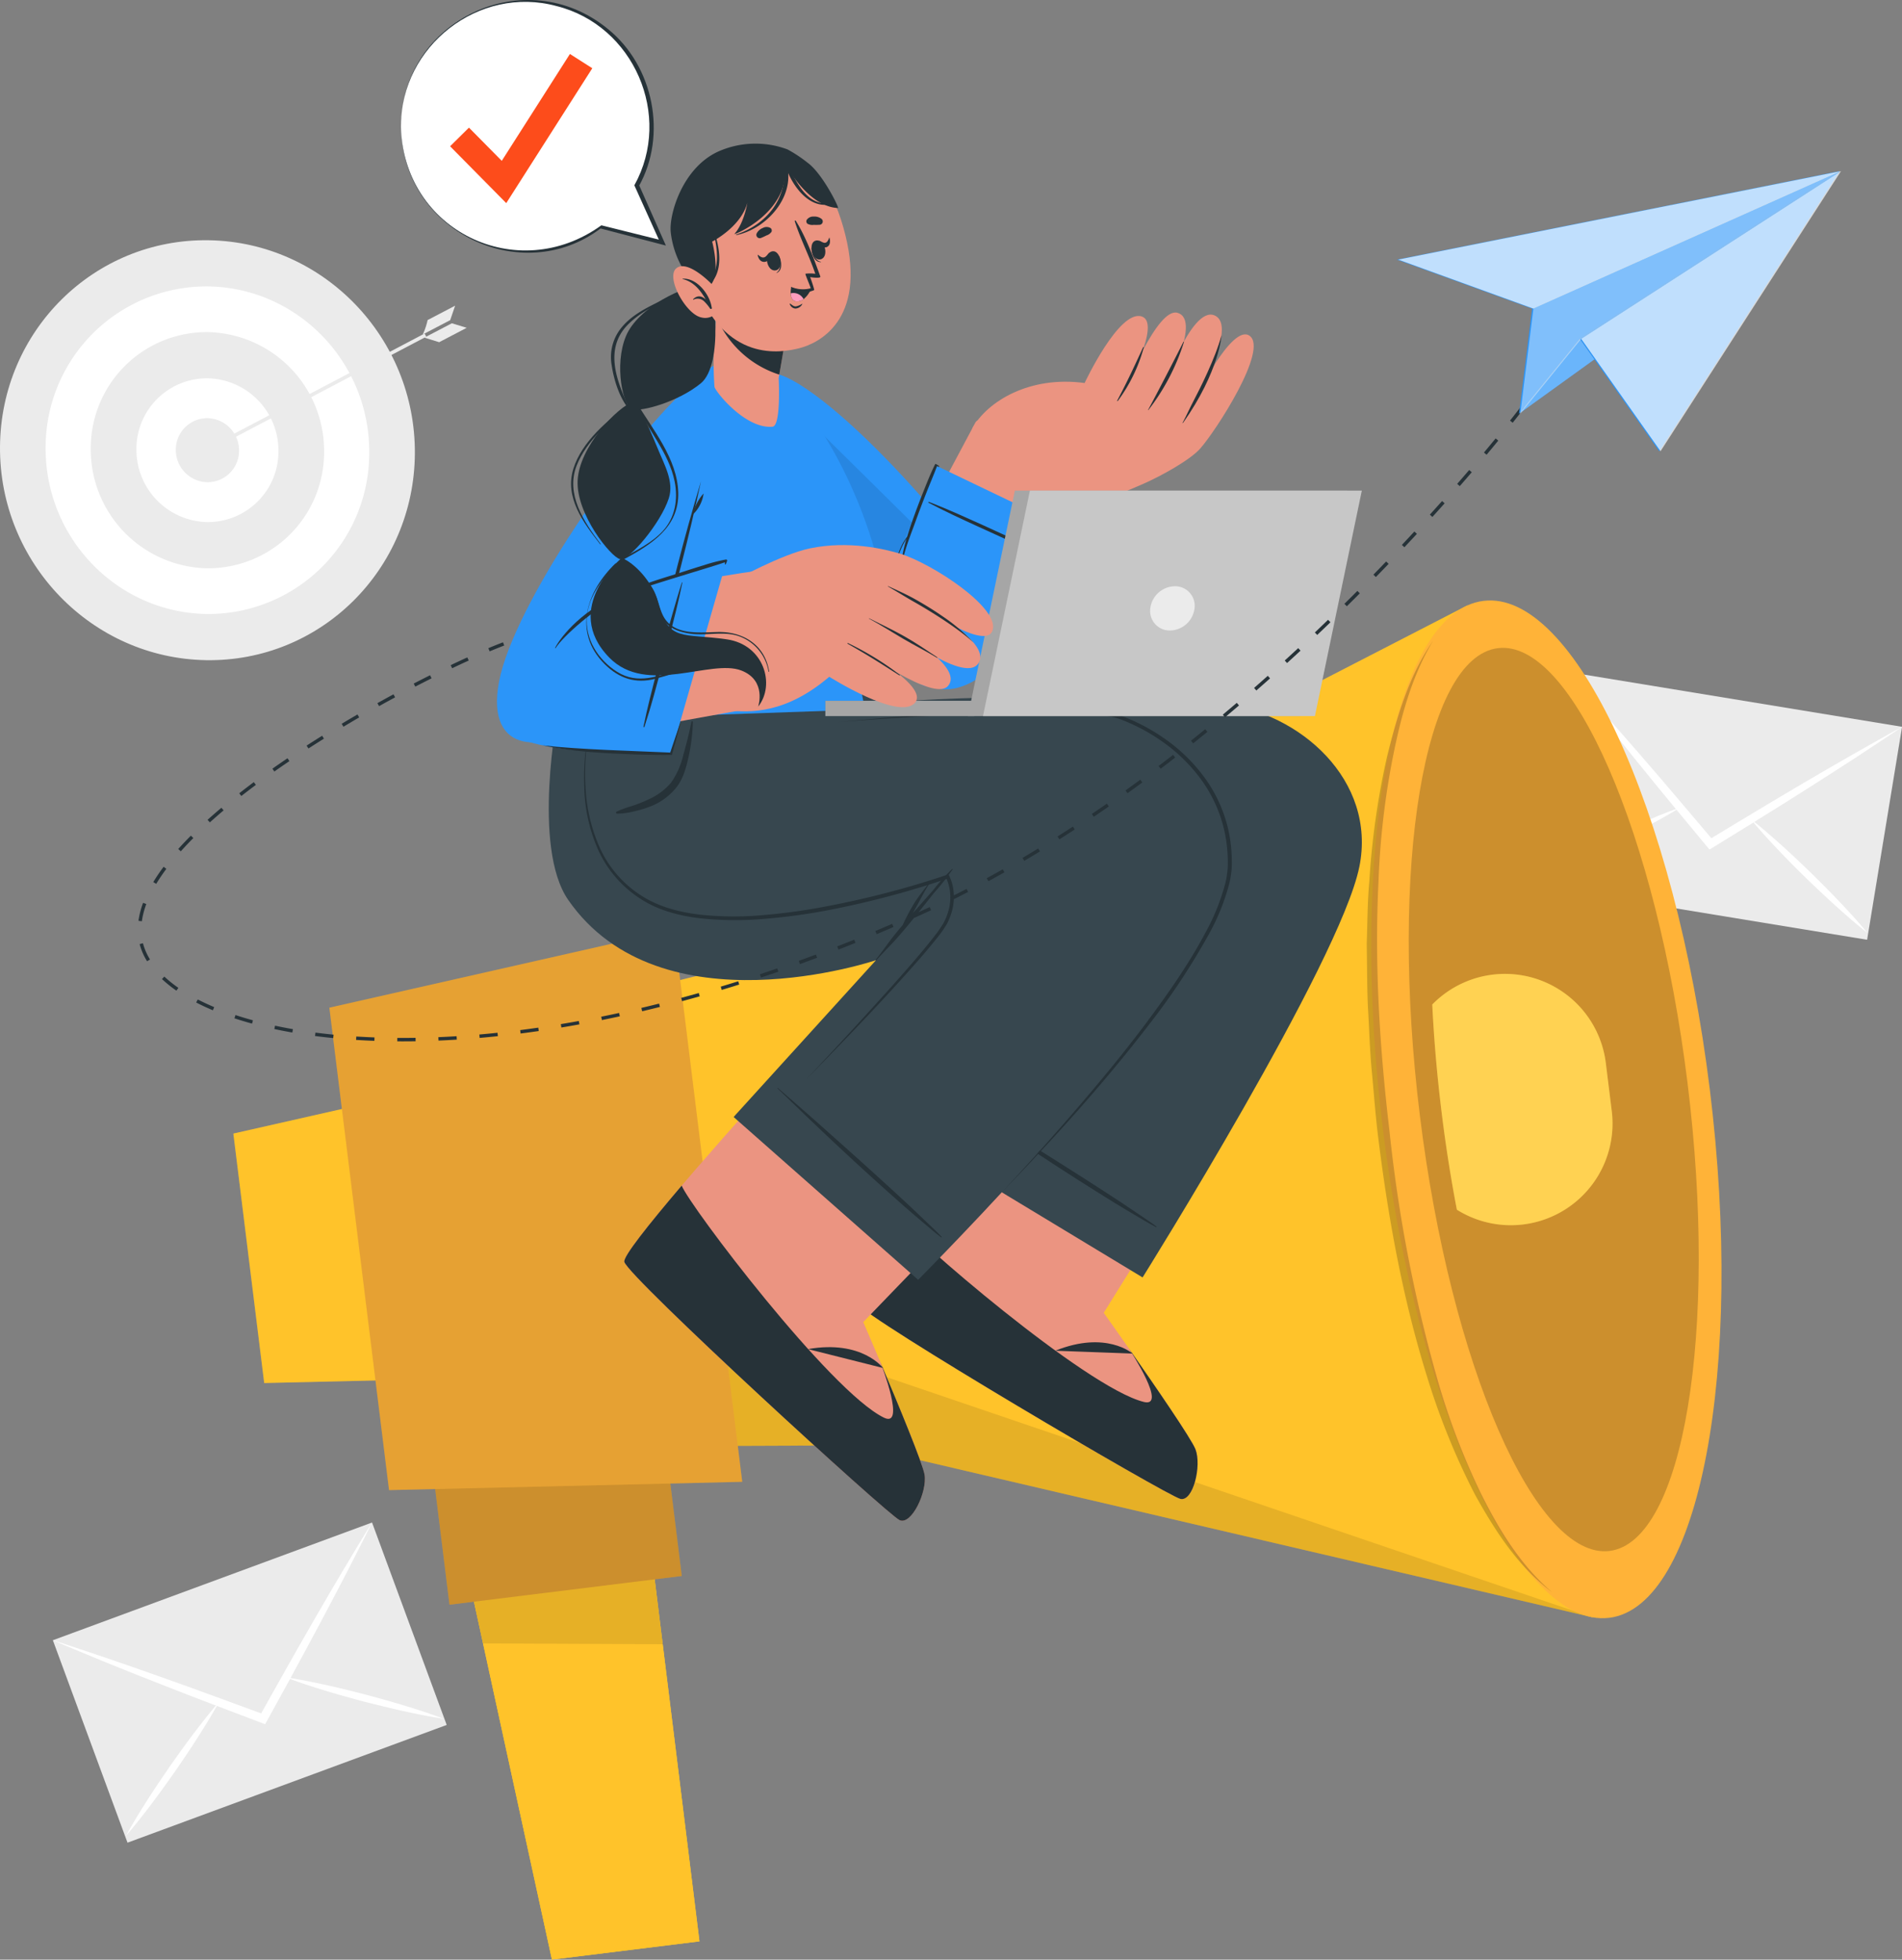 <svg id="Grupo_882927" data-name="Grupo 882927" xmlns="http://www.w3.org/2000/svg" xmlns:xlink="http://www.w3.org/1999/xlink" width="525.567" height="541.44" viewBox="0 0 525.567 541.44">
  <rect x="0" y="0" width="525.567" height="541.44" fill="#808080" stroke="none"/>
  <defs>
    <clipPath id="clip-path">
      <rect id="Rectángulo_330809" data-name="Rectángulo 330809" width="525.567" height="541.44" fill="none"/>
    </clipPath>
    <clipPath id="clip-path-4">
      <rect id="Rectángulo_330784" data-name="Rectángulo 330784" width="66.187" height="123.097" fill="#ffb338"/>
    </clipPath>
    <clipPath id="clip-path-5">
      <rect id="Rectángulo_330785" data-name="Rectángulo 330785" width="56.033" height="35.958" fill="none"/>
    </clipPath>
    <clipPath id="clip-path-7">
      <rect id="Rectángulo_330789" data-name="Rectángulo 330789" width="70.208" height="56.689" fill="none"/>
    </clipPath>
    <clipPath id="clip-path-9">
      <rect id="Rectángulo_330791" data-name="Rectángulo 330791" width="58.993" height="80.076" fill="#ffb338"/>
    </clipPath>
    <clipPath id="clip-path-11">
      <rect id="Rectángulo_330793" data-name="Rectángulo 330793" width="302.63" height="279.589" fill="#ffb338"/>
    </clipPath>
    <clipPath id="clip-path-12">
      <rect id="Rectángulo_330794" data-name="Rectángulo 330794" width="291.924" height="77.072" fill="none"/>
    </clipPath>
    <clipPath id="clip-path-13">
      <rect id="Rectángulo_330795" data-name="Rectángulo 330795" width="80.144" height="249.611" fill="none"/>
    </clipPath>
    <clipPath id="clip-path-14">
      <rect id="Rectángulo_330796" data-name="Rectángulo 330796" width="49.812" height="69.447" fill="none"/>
    </clipPath>
    <clipPath id="clip-path-15">
      <rect id="Rectángulo_330797" data-name="Rectángulo 330797" width="114.085" height="154.853" fill="none"/>
    </clipPath>
    <clipPath id="clip-path-16">
      <rect id="Rectángulo_330798" data-name="Rectángulo 330798" width="51.218" height="262.816" fill="none"/>
    </clipPath>
    <clipPath id="clip-path-17">
      <rect id="Rectángulo_330799" data-name="Rectángulo 330799" width="69.29" height="86.12" fill="none"/>
    </clipPath>
    <clipPath id="clip-path-19">
      <rect id="Rectángulo_330804" data-name="Rectángulo 330804" width="20.877" height="20.691" fill="none"/>
    </clipPath>
    <clipPath id="clip-path-20">
      <rect id="Rectángulo_330803" data-name="Rectángulo 330803" width="88.622" height="67.038" fill="none"/>
    </clipPath>
    <clipPath id="clip-path-21">
      <rect id="Rectángulo_330805" data-name="Rectángulo 330805" width="71.804" height="77.403" fill="none"/>
    </clipPath>
    <clipPath id="clip-path-22">
      <rect id="Rectángulo_330806" data-name="Rectángulo 330806" width="122.365" height="38.004" fill="none"/>
    </clipPath>
  </defs>
  <g id="Grupo_882926" data-name="Grupo 882926" clip-path="url(#clip-path)">
    <g id="Grupo_882868" data-name="Grupo 882868">
      <g id="Grupo_882867" data-name="Grupo 882867" clip-path="url(#clip-path)">
        <path id="Trazado_640172" data-name="Trazado 640172" d="M0,109.621c-.208,32.038,25.285,58.43,56.942,58.948s57.487-25.034,57.695-57.073S89.352,53.066,57.7,52.548.21,77.582,0,109.621" transform="translate(0 13.832)" fill="#ebebeb"/>
        <path id="Trazado_640173" data-name="Trazado 640173" d="M9.981,107.167C9.82,132.158,29.706,152.744,54.4,153.148a44.452,44.452,0,0,0,45-44.519c.163-24.991-19.723-45.579-44.416-45.982A44.454,44.454,0,0,0,9.981,107.167" transform="translate(2.627 16.491)" fill="#fff"/>
        <path id="Trazado_640174" data-name="Trazado 640174" d="M19.857,104.739a32.822,32.822,0,0,0,32.024,33.152,32.05,32.05,0,0,0,32.446-32.1A32.822,32.822,0,0,0,52.3,72.642a32.048,32.048,0,0,0-32.447,32.1" transform="translate(5.227 19.123)" fill="#ebebeb"/>
        <path id="Trazado_640175" data-name="Trazado 640175" d="M29.839,102.285a19.984,19.984,0,0,0,19.5,20.184A19.515,19.515,0,0,0,69.09,102.928a19.987,19.987,0,0,0-19.5-20.184,19.515,19.515,0,0,0-19.754,19.541" transform="translate(7.855 21.783)" fill="#fff"/>
        <path id="Trazado_640176" data-name="Trazado 640176" d="M38.458,100.167a8.9,8.9,0,0,0,8.679,8.984,8.686,8.686,0,0,0,8.795-8.7,8.9,8.9,0,0,0-8.68-8.986,8.687,8.687,0,0,0-8.794,8.7" transform="translate(10.125 24.08)" fill="#ebebeb"/>
        <path id="Trazado_640177" data-name="Trazado 640177" d="M45.831,105.375,105.84,73.82l-.457-.874L45.374,104.5Z" transform="translate(11.945 19.204)" fill="#ebebeb"/>
        <path id="Trazado_640178" data-name="Trazado 640178" d="M96.894,75.945l-.217-.086-3.849-1.187,7.586-3.965,4.108,1.251Z" transform="translate(24.438 18.614)" fill="#ebebeb"/>
        <path id="Trazado_640179" data-name="Trazado 640179" d="M101.42,66.858l-1.366,4L92.47,74.82a18.464,18.464,0,0,0,1.345-3.986Z" transform="translate(24.344 17.601)" fill="#ebebeb"/>
        <path id="Trazado_640180" data-name="Trazado 640180" d="M43.921,98.39l1.583,2.842,4.217-.359-2.768-2.265-.282-3.556Z" transform="translate(11.563 25.024)" fill="#ebebeb"/>
        <rect id="Rectángulo_330781" data-name="Rectángulo 330781" width="94.005" height="59.616" transform="translate(14.606 453.196) rotate(-20.245)" fill="#ebebeb"/>
        <path id="Trazado_640181" data-name="Trazado 640181" d="M99.76,333c-2.307,4.721-4.732,9.322-7.086,14-2.405,4.615-4.824,9.233-7.27,13.82q-3.828,7.187-7.715,14.293c-.08.152-.145.3-.224.451q-3.441,6.276-6.909,12.561l-.35.6-.643-.235q-6.712-2.53-13.4-5.09c-.153-.047-.312-.11-.47-.174q-7.587-2.884-15.167-5.873c-4.819-1.889-9.658-3.83-14.485-5.778-4.826-2.029-9.658-3.953-14.477-6.045,4.865,1.522,9.717,3.214,14.569,4.824,4.859,1.668,9.717,3.336,14.569,5.069q8.093,2.852,16.225,5.85c.014,0,.014,0,.034.009q6.073,2.213,12.163,4.462c2.1-3.764,4.21-7.553,6.339-11.286,0-.04,0-.04.014-.046q4.245-7.525,8.541-14.986,3.858-6.676,7.782-13.293c2.658-4.379,5.25-8.816,7.961-13.133" transform="translate(3.044 87.667)" fill="#fff"/>
        <path id="Trazado_640182" data-name="Trazado 640182" d="M53.324,372.184c-.03.042-.042.091-.072.131-.317.568-.634,1.137-.956,1.692-1.522,2.684-3.128,5.307-4.793,7.893-2.016,3.181-4.133,6.294-6.268,9.4-2.163,3.07-4.344,6.131-6.621,9.137s-4.594,5.983-7.077,8.839c1.81-3.331,3.786-6.542,5.807-9.711,2.03-3.186,4.147-6.3,6.268-9.4,2.172-3.087,4.353-6.148,6.63-9.155,1.809-2.4,3.667-4.784,5.614-7.1.447-.542.9-1.07,1.364-1.6.03-.042.073-.087.1-.129" transform="translate(7.249 97.982)" fill="#fff"/>
        <path id="Trazado_640183" data-name="Trazado 640183" d="M106.124,378.308c-3.743-.561-7.451-1.314-11.122-2.127s-7.329-1.721-10.982-2.645c-3.639-.975-7.27-1.968-10.87-3.077-2.931-.891-5.85-1.83-8.738-2.887-.623-.221-1.233-.448-1.843-.675-.049-.011-.091-.042-.14-.053a.691.691,0,0,0,.157.018c.7.116,1.392.224,2.083.345,2.981.5,5.931,1.108,8.877,1.751,3.684.809,7.329,1.721,10.973,2.664,3.639.975,7.271,1.968,10.87,3.077,3.608,1.093,7.2,2.251,10.735,3.609" transform="translate(16.435 96.577)" fill="#fff"/>
        <rect id="Rectángulo_330782" data-name="Rectángulo 330782" width="59.616" height="94.004" transform="matrix(0.162, -0.987, 0.987, 0.162, 423.144, 244.427)" fill="#ebebeb"/>
        <path id="Trazado_640184" data-name="Trazado 640184" d="M435.37,162.156c-4.336,2.967-8.717,5.772-13.07,8.679-4.371,2.826-8.753,5.649-13.146,8.432q-6.875,4.36-13.762,8.623c-.144.092-.274.188-.418.282q-6.09,3.759-12.207,7.515l-.6.349-.443-.52q-4.588-5.512-9.145-11.041c-.11-.116-.217-.25-.323-.384q-5.175-6.253-10.292-12.593c-3.26-4.02-6.511-8.1-9.747-12.173-3.2-4.146-6.449-8.2-9.607-12.4,3.479,3.725,6.865,7.591,10.289,11.386,3.4,3.849,6.805,7.7,10.169,11.6q5.634,6.475,11.225,13.1c.014,0,.014,0,.025.024q4.192,4.923,8.377,9.884c3.686-2.237,7.39-4.491,11.084-6.688.02-.035.02-.035.034-.033q7.4-4.449,14.824-8.819,6.649-3.9,13.327-7.721c4.473-2.5,8.917-5.077,13.406-7.494" transform="translate(90.196 38.679)" fill="#fff"/>
        <path id="Trazado_640185" data-name="Trazado 640185" d="M376.115,176.562c-.047.02-.081.058-.128.08-.556.337-1.112.675-1.666,1-2.649,1.582-5.34,3.071-8.063,4.5-3.324,1.771-6.7,3.434-10.09,5.081-3.4,1.6-6.805,3.188-10.269,4.679s-6.948,2.937-10.517,4.2c3.219-2,6.522-3.82,9.843-5.579,3.338-1.77,6.715-3.432,10.091-5.081,3.412-1.614,6.82-3.2,10.283-4.692,2.758-1.193,5.551-2.351,8.384-3.4.657-.25,1.31-.486,1.978-.72.047-.021.106-.04.153-.061" transform="translate(88.294 46.482)" fill="#fff"/>
        <path id="Trazado_640186" data-name="Trazado 640186" d="M415.2,210.6c-2.979-2.335-5.832-4.821-8.623-7.338s-5.527-5.114-8.245-7.721c-2.684-2.644-5.354-5.3-7.936-8.041-2.11-2.221-4.185-4.48-6.175-6.823-.433-.5-.853-1-1.272-1.5-.037-.035-.058-.082-.095-.116a.648.648,0,0,0,.128.092c.556.448,1.1.882,1.642,1.329,2.348,1.9,4.611,3.89,6.856,5.9,2.8,2.521,5.527,5.114,8.229,7.732,2.684,2.644,5.352,5.3,7.936,8.042,2.6,2.73,5.147,5.508,7.556,8.436" transform="translate(100.792 47.141)" fill="#fff"/>
      </g>
    </g>
    <path id="Trazado_640187" data-name="Trazado 640187" d="M100.6,337.541l25.422,116.7,40.76-5.04-14.6-118.039Z" transform="translate(26.484 87.183)" fill="#ffc727"/>
    <path id="Trazado_640188" data-name="Trazado 640188" d="M100.607,337.54l9.682,44.52,15.742,72.2,40.763-5.042-14.6-118.055Z" transform="translate(26.486 87.183)" fill="#ffc727"/>
    <g id="Grupo_882876" data-name="Grupo 882876">
      <g id="Grupo_882875" data-name="Grupo 882875" clip-path="url(#clip-path)">
        <g id="Grupo_882871" data-name="Grupo 882871" transform="translate(127.093 418.343)" opacity="0.2">
          <g id="Grupo_882870" data-name="Grupo 882870">
            <g id="Grupo_882869" data-name="Grupo 882869" clip-path="url(#clip-path-4)">
              <path id="Trazado_640189" data-name="Trazado 640189" d="M100.607,337.54l9.682,44.52,15.742,72.2,40.763-5.042-14.6-118.055Z" transform="translate(-100.607 -331.161)" fill="#ffb338"/>
            </g>
          </g>
        </g>
        <g id="Grupo_882874" data-name="Grupo 882874" transform="translate(127.093 418.343)" opacity="0.1">
          <g id="Grupo_882873" data-name="Grupo 882873">
            <g id="Grupo_882872" data-name="Grupo 882872" clip-path="url(#clip-path-5)">
              <path id="Trazado_640190" data-name="Trazado 640190" d="M100.607,337.54l6.383,29.352,49.649.226-4.448-35.958Z" transform="translate(-100.607 -331.161)"/>
            </g>
          </g>
        </g>
      </g>
    </g>
    <rect id="Rectángulo_330787" data-name="Rectángulo 330787" width="64.667" height="49.123" transform="translate(118.178 394.629) rotate(-7.05)" fill="#ffb338"/>
    <g id="Grupo_882881" data-name="Grupo 882881" transform="translate(13.969)">
      <g id="Grupo_882880" data-name="Grupo 882880" clip-path="url(#clip-path)">
        <g id="Grupo_882879" data-name="Grupo 882879" transform="translate(104.209 386.693)" opacity="0.2">
          <g id="Grupo_882878" data-name="Grupo 882878">
            <g id="Grupo_882877" data-name="Grupo 882877" clip-path="url(#clip-path-7)">
              <rect id="Rectángulo_330788" data-name="Rectángulo 330788" width="64.667" height="49.123" transform="translate(0.001 7.937) rotate(-7.05)"/>
            </g>
          </g>
        </g>
      </g>
    </g>
    <path id="Trazado_640191" data-name="Trazado 640191" d="M59.567,319.184,110.036,318l-9.757-78.891L51.043,250.256Z" transform="translate(13.438 62.949)" fill="#ffc727"/>
    <g id="Grupo_882886" data-name="Grupo 882886">
      <g id="Grupo_882885" data-name="Grupo 882885" clip-path="url(#clip-path)">
        <g id="Grupo_882884" data-name="Grupo 882884" transform="translate(64.48 302.058)" opacity="0.2">
          <g id="Grupo_882883" data-name="Grupo 882883">
            <g id="Grupo_882882" data-name="Grupo 882882" clip-path="url(#clip-path-9)">
              <path id="Trazado_640192" data-name="Trazado 640192" d="M59.567,319.184,110.036,318l-9.757-78.891L51.043,250.256Z" transform="translate(-51.042 -239.109)" fill="#ffb338"/>
            </g>
          </g>
        </g>
      </g>
    </g>
    <path id="Trazado_640193" data-name="Trazado 640193" d="M108.786,248.408l14.4,116.422,84.889-.327L411.415,412,376.836,132.409,191.2,228.043Z" transform="translate(28.64 34.858)" fill="#ffc727"/>
    <g id="Grupo_882909" data-name="Grupo 882909">
      <g id="Grupo_882908" data-name="Grupo 882908" clip-path="url(#clip-path)">
        <g id="Grupo_882889" data-name="Grupo 882889" transform="translate(137.425 167.267)" opacity="0.2">
          <g id="Grupo_882888" data-name="Grupo 882888">
            <g id="Grupo_882887" data-name="Grupo 882887" clip-path="url(#clip-path-11)">
              <path id="Trazado_640194" data-name="Trazado 640194" d="M108.786,248.408l14.4,116.422,84.889-.327L411.415,412,376.836,132.409,191.2,228.043Z" transform="translate(-108.786 -132.409)" fill="#ffb338"/>
            </g>
          </g>
        </g>
        <g id="Grupo_882892" data-name="Grupo 882892" transform="translate(148.137 369.801)" opacity="0.1">
          <g id="Grupo_882891" data-name="Grupo 882891">
            <g id="Grupo_882890" data-name="Grupo 882890" clip-path="url(#clip-path-12)">
              <path id="Trazado_640195" data-name="Trazado 640195" d="M409.188,369.807,205.852,322.3l-84.894.328-3.693-29.891c25.091,2.405,90.961,8.7,92.305,9.152,1.617.553,199.617,67.921,199.617,67.921" transform="translate(-117.265 -292.735)"/>
            </g>
          </g>
        </g>
        <path id="Trazado_640196" data-name="Trazado 640196" d="M303.174,277.521c9.6,77.592,37.593,137.99,62.534,134.905s37.379-68.484,27.782-146.075S355.9,128.36,330.956,131.445s-37.379,68.485-27.782,146.076" transform="translate(78.962 34.575)" fill="#ffb338"/>
        <g id="Grupo_882895" data-name="Grupo 882895" transform="translate(389.263 178.999)" opacity="0.2">
          <g id="Grupo_882894" data-name="Grupo 882894">
            <g id="Grupo_882893" data-name="Grupo 882893" clip-path="url(#clip-path-13)">
              <path id="Trazado_640197" data-name="Trazado 640197" d="M311.24,271.074c8.518,68.881,31.978,122.673,52.4,120.148S393.7,330.81,385.185,261.928s-31.978-122.672-52.4-120.146S302.72,202.194,311.24,271.074" transform="translate(-308.141 -141.696)"/>
            </g>
          </g>
        </g>
        <path id="Trazado_640198" data-name="Trazado 640198" d="M315.909,251.565c1.134,9.174,2.542,18.068,4.178,26.6a28.1,28.1,0,0,0,42.8-27.292l-1.631-13.187a28.082,28.082,0,0,0-47.965-16.219c.462,9.685,1.343,19.78,2.62,30.1" transform="translate(82.478 56.076)" fill="#ffc727"/>
        <g id="Grupo_882898" data-name="Grupo 882898" transform="translate(395.767 269.08)" opacity="0.2">
          <g id="Grupo_882897" data-name="Grupo 882897">
            <g id="Grupo_882896" data-name="Grupo 882896" clip-path="url(#clip-path-14)">
              <path id="Trazado_640199" data-name="Trazado 640199" d="M315.909,251.565c1.134,9.174,2.542,18.068,4.178,26.6a28.1,28.1,0,0,0,42.8-27.292l-1.631-13.187a28.082,28.082,0,0,0-47.965-16.219c.462,9.685,1.343,19.78,2.62,30.1" transform="translate(-313.289 -213.004)" fill="#fff"/>
            </g>
          </g>
        </g>
        <path id="Trazado_640200" data-name="Trazado 640200" d="M88.533,358.187l97.6-2.29L167.262,203.334,72.046,224.89Z" transform="translate(18.967 53.53)" fill="#ffb338"/>
        <g id="Grupo_882901" data-name="Grupo 882901" transform="translate(91.013 256.864)" opacity="0.1">
          <g id="Grupo_882900" data-name="Grupo 882900">
            <g id="Grupo_882899" data-name="Grupo 882899" clip-path="url(#clip-path-15)">
              <path id="Trazado_640201" data-name="Trazado 640201" d="M88.533,358.187l97.6-2.29L167.262,203.334,72.046,224.89Z" transform="translate(-72.046 -203.334)"/>
            </g>
          </g>
        </g>
        <g id="Grupo_882904" data-name="Grupo 882904" transform="translate(377.66 177.107)" opacity="0.2">
          <g id="Grupo_882903" data-name="Grupo 882903">
            <g id="Grupo_882902" data-name="Grupo 882902" clip-path="url(#clip-path-16)">
              <path id="Trazado_640202" data-name="Trazado 640202" d="M317.247,140.2c-6.606,9.538-9.953,20.9-12.713,32.073a218.463,218.463,0,0,0-4.865,34.352c-.523,5.769-.513,11.561-.714,17.346.119,5.781.068,11.572.327,17.347.356,5.769.5,11.559,1.03,17.316.553,5.752.97,11.522,1.636,17.263,2.784,22.932,6.863,45.81,13.792,67.926a197.556,197.556,0,0,0,13.086,32.144c5.577,10.071,12.031,20.1,21.348,27.05-8.81-7.509-14.851-17.562-19.9-27.788a197.271,197.271,0,0,1-12.095-32.149,402.424,402.424,0,0,1-12.943-67.567c-2.695-22.8-4.166-45.815-3.033-68.74a219.373,219.373,0,0,1,3.91-34.159c2.217-11.209,5.186-22.51,11.136-32.413" transform="translate(-298.956 -140.198)"/>
            </g>
          </g>
        </g>
        <path id="Trazado_640203" data-name="Trazado 640203" d="M235.387,152.378c-2.714,14.837-22.141,18.039-25.12,14.855-12.049-12.883-24.838-37.911-38.7-65.839-10.836-21.834-3.866-22.528,5.558-16.7,21.916,13.55,59.72,59.712,58.262,67.684" transform="translate(43.721 21.477)" fill="#2b95f9"/>
        <g id="Grupo_882907" data-name="Grupo 882907" transform="translate(209.881 103.71)" opacity="0.1">
          <g id="Grupo_882906" data-name="Grupo 882906">
            <g id="Grupo_882905" data-name="Grupo 882905" clip-path="url(#clip-path-17)">
              <path id="Trazado_640204" data-name="Trazado 640204" d="M235.369,152.245c-2.712,14.833-22.139,18.037-25.119,14.852-12.049-12.881-24.837-37.913-38.7-65.84-5.248-10.577-6.536-17.2-4.471-19.16l68.013,67.2a6.858,6.858,0,0,1,.277,2.95" transform="translate(-166.142 -82.097)"/>
            </g>
          </g>
        </g>
        <path id="Trazado_640205" data-name="Trazado 640205" d="M194.912,150.486c-2.683-9.418,5.187-23.613,23.446-57.871,2.527-4.741,40.744,7.938,38.306,13.139-3.071,6.551-19.078,31.112-22.2,34.458-15.3,16.382-37.73,16.662-39.549,10.274" transform="translate(51.178 24.108)" fill="#eb9481"/>
        <path id="Trazado_640206" data-name="Trazado 640206" d="M237.643,124.717s13.56-5.2,22.269-9.022c4.857-2.13,12.861-6.527,15.714-9.725,4.267-4.783,19.06-27.514,13.626-31.219C284.333,71.4,274.1,92.539,274.1,92.539s12.208-20.422,5.543-23.372S264.6,91.642,264.6,91.642s12.073-21.263,4.718-23.218c-5.558-1.477-14.447,21.123-14.447,21.123s10.25-18.349,4.6-20.114c-6.243-1.95-15.757,18.4-15.757,18.4-15.117-2.069-26.808,5-31.009,12.471-.815,1.448,24.938,24.416,24.938,24.416" transform="translate(55.992 17.995)" fill="#eb9481"/>
        <path id="Trazado_640207" data-name="Trazado 640207" d="M258.774,97.577c10.14-14.356,10.715-24.5,10.646-24.237-1.651,6.295-6.192,15.225-7.5,17.7s-1.938,4.02-3.242,6.491c-.033.063.058.1.1.047" transform="translate(68.099 19.306)" fill="#263238"/>
        <path id="Trazado_640208" data-name="Trazado 640208" d="M251.2,93.646a59.8,59.8,0,0,0,9.824-18.766c.066-.267-.059-.227-.182.019-1.577,3.192-8,15.609-9.72,18.709-.027.049.043.08.077.038" transform="translate(66.109 19.665)" fill="#263238"/>
        <path id="Trazado_640209" data-name="Trazado 640209" d="M244.531,90.811a44.387,44.387,0,0,0,7.178-14.752c.08-.26-.117-.2-.235.053-2.294,4.949-4.058,8.848-7.1,14.6-.048.088.093.2.159.1" transform="translate(64.332 19.979)" fill="#263238"/>
        <path id="Trazado_640210" data-name="Trazado 640210" d="M248.793,121.422l-40.614-19.48S189,140.892,193.461,149.505c1.992,3.849,8.972,13.825,16.8,14.1,18.005.622,38.532-42.179,38.532-42.179" transform="translate(50.754 26.838)" fill="#2b95f9"/>
        <path id="Trazado_640211" data-name="Trazado 640211" d="M203.122,110.007c4.492,2.366,9.1,4.488,13.713,6.6s9.229,4.232,13.9,6.227c2.636,1.127,5.268,2.27,7.941,3.3.069.028.13-.083.061-.12-4.483-2.364-9.088-4.509-13.68-6.645s-9.232-4.237-13.874-6.287c-2.625-1.158-5.269-2.269-7.942-3.3-.131-.052-.245.158-.114.227" transform="translate(53.459 28.899)" fill="#263238"/>
        <path id="Trazado_640212" data-name="Trazado 640212" d="M207.749,102.008c-.4-.279-.96-.622-1.008-.526-1.268,2.528-2.366,5.346-3.413,7.971-1.035,2.592-2.01,5.207-2.947,7.836-.5,1.415-.982,2.839-1.412,4.271a15.972,15.972,0,0,0-2.62,5.39c-.025.1.141.149.173.051a19.793,19.793,0,0,1,2.278-4.86,36.548,36.548,0,0,0-1.662,10.8c0,.024.035.019.037,0,.054-5.467,2.391-10.759,4.209-15.821.912-2.538,1.876-5.054,2.859-7.564s2.055-4.973,3-7.489c0,0,.432.216.524.251s.057-.258-.018-.311" transform="translate(51.69 26.712)" fill="#263238"/>
        <path id="Trazado_640213" data-name="Trazado 640213" d="M171.774,83.1c7.631,4.6,21.071,24.853,27.548,48.9a207.538,207.538,0,0,1,3.9,20.4c3.837,25.111,8.877,53.271,9.36,62.64.646,12.492-21.126,34.183-31.843,31.482s-28.351,1.938-9.579-69.269c4.934-18.717,10.424-59.735,4.2-82.241C172.536,84.8,171.774,83.1,171.774,83.1" transform="translate(42.886 21.878)" fill="#2b95f9"/>
        <path id="Trazado_640214" data-name="Trazado 640214" d="M276.837,356.6c-3.5-.744-87.245-50.057-89.251-53.956-.768-1.474,5.7-14.089,13.954-29.111,1.781-3.244,3.641-6.583,5.55-9.963,12.357-21.961,25.982-44.973,25.982-44.973l56.115,32.825-27.528,44.07-6.035,9.679s23.617,33.221,25.358,37.734c1.723,4.5-.643,14.44-4.145,13.7" transform="translate(49.368 57.549)" fill="#eb9481"/>
        <path id="Trazado_640215" data-name="Trazado 640215" d="M276.832,344.065c-3.5-.74-87.238-50.049-89.245-53.948-.677-1.3,4.275-11.265,11.107-23.907l.011,0c3.259,4.979,51.877,47.053,67.991,51.061,6.59,1.64-3.619-13.994-4.055-14.658l.03.027c7.1,10.174,17.2,24.842,18.307,27.736,1.722,4.5-.635,14.439-4.147,13.691" transform="translate(49.369 70.083)" fill="#263238"/>
        <path id="Trazado_640216" data-name="Trazado 640216" d="M252.19,296.7s-7.309-6.46-21.359-.784" transform="translate(60.769 77.288)" fill="#263238"/>
        <path id="Trazado_640217" data-name="Trazado 640217" d="M343.532,200.527c-5.27,26.15-59.891,113.447-59.891,113.447l-59.893-36.208L264,215.055s-82.067,9.85-113.349-3.3c-33.4-14.036-28.536-54.04-28.536-54.04l81.3-9.668s2.149,7.649,11.285,6.942c31.489-2.449,74.423-1.254,90.954.537,21.324,2.329,42.717,21.007,37.883,45" transform="translate(32.082 38.976)" fill="#37474f"/>
        <path id="Trazado_640218" data-name="Trazado 640218" d="M253.482,183.76a63.329,63.329,0,0,0-5.31,5.931c-1.823,2.082-3.672,4.14-5.493,6.224l-.053.062c.34-.623.675-1.251,1.026-1.867,1.2-2.113,2.2-4.314,3.59-6.319a.116.116,0,0,0-.189-.134c-1.422,1.988-3.044,3.858-4.29,5.969q-.879,1.489-1.674,3.024c-.288.561-.584,1.123-.848,1.7a8.406,8.406,0,0,0-.365.825c-.817.968-1.627,1.943-2.417,2.935-1.752,2.2-3.325,4.549-5.095,6.732-.095.116.092.244.188.133,1.781-2.044,3.751-3.927,5.556-5.954,1.837-2.063,3.593-4.193,5.328-6.34,1.7-2.1,3.359-4.214,5.051-6.313a65.988,65.988,0,0,0,5.12-6.488c.049-.08-.049-.184-.126-.116" transform="translate(61.166 48.371)" fill="#263238"/>
        <path id="Trazado_640219" data-name="Trazado 640219" d="M263.732,275.14c-1.558-1.189-3.236-2.273-4.864-3.378q-2.414-1.637-4.843-3.255c-3.316-2.2-6.678-4.344-10.032-6.5-6.731-4.317-13.526-8.549-20.315-12.787-3.8-2.375-7.658-4.675-11.481-7.022-.069-.043-.164.075-.1.123q9.762,6.7,19.64,13.244,10.018,6.6,20.244,12.914,2.842,1.749,5.726,3.435c1.945,1.141,3.883,2.345,5.9,3.377.091.047.2-.088.12-.153" transform="translate(55.833 63.76)" fill="#263238"/>
        <path id="Trazado_640220" data-name="Trazado 640220" d="M130.942,157.69a41.9,41.9,0,0,0,9.185,29.495,40.8,40.8,0,0,0,12.173,9.847c4.577,2.58,9.778,3.806,14.927,4.831a198.967,198.967,0,0,0,31.513,2.793c10.565.192,21.141-.141,31.676-.939a250.213,250.213,0,0,0,31.392-4.113c2.581-.539,5.149-1.137,7.683-1.847,1.267-.356,2.525-.736,3.77-1.156a19.66,19.66,0,0,1,3.893-1.138,5.242,5.242,0,0,1,2.177.1,2.4,2.4,0,0,1,1.664,1.67,3.683,3.683,0,0,1,.129,1.128,3.21,3.21,0,0,1-.265,1.118c-.254.649-.548,1.248-.851,1.847-1.229,2.372-2.581,4.65-3.939,6.926-11.017,18.1-22.811,35.685-34.63,53.249q8.652-13.314,17.149-26.724c5.677-8.93,11.352-17.868,16.727-26.972,1.332-2.28,2.658-4.57,3.842-6.909.288-.585.579-1.175.8-1.76a2.281,2.281,0,0,0,.2-.8,2.7,2.7,0,0,0-.092-.835c-.237-1.062-1.566-1.258-2.782-1.073a18.891,18.891,0,0,0-3.7,1.108c-1.262.43-2.535.819-3.815,1.184-2.561.725-5.148,1.337-7.745,1.887a249.374,249.374,0,0,1-31.52,4.231c-10.575.766-21.181,1.066-31.782.839a190.065,190.065,0,0,1-31.657-2.975c-5.178-1.085-10.44-2.376-15.1-5.058a41.112,41.112,0,0,1-12.254-10.123,39.731,39.731,0,0,1-7.235-14.1,43.26,43.26,0,0,1-1.53-15.736" transform="translate(34.426 41.514)" fill="#263238"/>
        <path id="Trazado_640221" data-name="Trazado 640221" d="M212.632,362.511c-3.271-1.457-74.91-67.125-76.061-71.357-.445-1.6,8.512-12.594,19.709-25.567,2.418-2.8,4.932-5.68,7.5-8.59,16.66-18.906,34.778-38.579,34.778-38.579l48.049,43.79-36.1,37.374-7.918,8.21s16.184,37.41,16.945,42.187c.748,4.761-3.634,13.989-6.9,12.533" transform="translate(35.95 57.501)" fill="#eb9481"/>
        <path id="Trazado_640222" data-name="Trazado 640222" d="M212.628,351.739c-3.267-1.452-74.906-67.115-76.056-71.347-.392-1.417,6.526-10.128,15.84-21.071h.011c2.151,5.548,40.944,56.823,55.87,64.1,6.1,2.976-.627-14.442-.913-15.181l.023.033c4.826,11.43,11.647,27.879,12.131,30.94.749,4.757-3.628,13.991-6.906,12.528" transform="translate(35.95 68.27)" fill="#263238"/>
        <path id="Trazado_640223" data-name="Trazado 640223" d="M197.463,300.4s-5.8-7.841-20.728-5.215" transform="translate(46.528 77.569)" fill="#263238"/>
        <path id="Trazado_640224" data-name="Trazado 640224" d="M307.513,206.173c-5.269,26.15-75.456,97.909-83.561,106.136l-1.847,1.873L171.121,269.2l.673-.757,38.668-42.578s-59.546,20.154-85.053-16.65c-10.147-14.641-2.817-51.954-2.817-51.954l65.311-7.492s1.11,11.177,10.246,10.47c31.489-2.451,56.246-4.775,72.777-2.984,21.324,2.329,41.421,24.924,36.587,48.916" transform="translate(31.6 39.429)" fill="#37474f"/>
        <path id="Trazado_640225" data-name="Trazado 640225" d="M183.276,158.7c20.253-1.934,40.56-3.612,60.949-3.581,2.549.021,5.1.088,7.65.244a49.5,49.5,0,0,1,7.642.968,24.27,24.27,0,0,1,3.681,1.251q1.785.726,3.509,1.588a51.808,51.808,0,0,1,6.622,3.925A46.841,46.841,0,0,1,284.4,173.743a39.333,39.333,0,0,1,6.579,13.9,39.924,39.924,0,0,1,1.1,7.648c.053.643.039,1.287.049,1.932s0,1.292-.043,1.948a28.015,28.015,0,0,1-.584,3.849,60.222,60.222,0,0,1-5.71,14.26,190.012,190.012,0,0,1-16.92,25.461c-6.214,8.074-12.768,15.874-19.506,23.5-6.766,7.606-13.729,15.03-20.788,22.357,6.924-7.454,13.749-15,20.37-22.722,6.646-7.7,13.117-15.548,19.229-23.666,6.066-8.139,11.954-16.46,16.7-25.414a59.288,59.288,0,0,0,5.563-14.013,26.991,26.991,0,0,0,.548-3.689,35.68,35.68,0,0,0-.02-3.747,39.336,39.336,0,0,0-1.086-7.433,38.228,38.228,0,0,0-6.352-13.53,45.816,45.816,0,0,0-10.788-10.45,51.027,51.027,0,0,0-6.482-3.871c-1.123-.57-2.271-1.09-3.435-1.569a23.211,23.211,0,0,0-3.531-1.215,50.285,50.285,0,0,0-7.48-.978c-2.525-.179-5.061-.272-7.6-.32-10.155-.169-20.327.232-30.483.739s-20.313,1.156-30.455,1.974" transform="translate(48.25 40.836)" fill="#263238"/>
        <path id="Trazado_640226" data-name="Trazado 640226" d="M212.667,190.072A63.331,63.331,0,0,0,207.358,196c-1.823,2.082-3.672,4.14-5.493,6.224l-.053.062c.34-.623.675-1.249,1.026-1.867,1.2-2.113,2.2-4.314,3.59-6.319a.116.116,0,0,0-.189-.134c-1.422,1.988-3.044,3.859-4.29,5.969q-.879,1.489-1.674,3.024c-.288.561-.584,1.123-.848,1.7a8.54,8.54,0,0,0-.365.825c-.817.968-1.627,1.943-2.417,2.935-1.752,2.2-3.325,4.549-5.095,6.732-.095.116.092.244.188.133,1.781-2.044,3.751-3.927,5.556-5.954,1.837-2.063,3.593-4.193,5.33-6.34,1.694-2.094,3.358-4.214,5.049-6.313a66,66,0,0,0,5.12-6.488c.049-.08-.049-.184-.126-.116" transform="translate(50.421 50.033)" fill="#263238"/>
        <path id="Trazado_640227" data-name="Trazado 640227" d="M215.445,279.113c-1.335-1.434-2.807-2.786-4.227-4.149q-2.1-2.02-4.226-4.024c-2.9-2.73-5.851-5.407-8.8-8.092-5.907-5.388-11.892-10.7-17.871-16.023-3.349-2.981-6.762-5.9-10.135-8.854-.062-.054-.176.045-.115.1,5.663,5.5,11.354,10.963,17.131,16.361q8.764,8.186,17.782,16.136,2.507,2.2,5.067,4.349c1.724,1.453,3.432,2.965,5.246,4.322.082.062.216-.053.144-.13" transform="translate(44.77 62.645)" fill="#263238"/>
        <path id="Trazado_640228" data-name="Trazado 640228" d="M129.419,158.551a66.091,66.091,0,0,0-1.249,17.371,46.352,46.352,0,0,0,4.04,16.806A30.736,30.736,0,0,0,143.394,205.6c4.826,3.181,10.544,4.658,16.263,5.363a89.256,89.256,0,0,0,17.361.157,163.712,163.712,0,0,0,17.264-2.356,251.737,251.737,0,0,0,33.748-8.777l.418-.14.186.365a12.481,12.481,0,0,1,1.235,4.468,14.576,14.576,0,0,1-.274,4.577,17.437,17.437,0,0,1-1.58,4.29,32.564,32.564,0,0,1-2.592,3.711c-3.714,4.669-7.7,9.073-11.7,13.47s-8.076,8.713-12.192,13-8.248,8.546-12.415,12.777q6.115-6.477,12.14-13.036t11.968-13.187c3.936-4.437,7.873-8.891,11.5-13.561a31.9,31.9,0,0,0,2.463-3.61,17.24,17.24,0,0,0,1.462-4.051,13.03,13.03,0,0,0-.886-8.344l.6.225a249.27,249.27,0,0,1-33.877,8.938,164.809,164.809,0,0,1-17.389,2.3,90.275,90.275,0,0,1-17.563-.23c-5.8-.719-11.686-2.285-16.609-5.63a31.513,31.513,0,0,1-11.307-13.314,45.257,45.257,0,0,1-3.807-17.064,66.227,66.227,0,0,1,1.608-17.39" transform="translate(33.635 41.741)" fill="#263238"/>
        <path id="Trazado_640229" data-name="Trazado 640229" d="M155.569,157.938c-.6,3.071-1.379,6.11-2.236,9.121a21.81,21.81,0,0,1-3.386,7.66,17.308,17.308,0,0,1-6.324,4.666,39.155,39.155,0,0,1-4.3,1.724,31.185,31.185,0,0,0-4.4,1.6.308.308,0,0,0,.112.577,20.223,20.223,0,0,0,4.909-.691,28.986,28.986,0,0,0,4.567-1.416,17.083,17.083,0,0,0,6.9-5.134c1.894-2.41,2.682-5.375,3.354-8.311a50.485,50.485,0,0,0,1.205-9.761.2.2,0,0,0-.406-.032" transform="translate(35.478 41.532)" fill="#263238"/>
        <path id="Trazado_640230" data-name="Trazado 640230" d="M121.088,178.22l86.042-3.013-6.35-32.213s7.121-9.308,5.364-19.068c-1.924-10.7-22.247-37.25-23.931-38.728-6.767-5.923-12.85-8.12-18.507-3.948-19.7,14.53-42.617,96.969-42.617,96.969" transform="translate(31.878 20.823)" fill="#2b95f9"/>
        <path id="Trazado_640231" data-name="Trazado 640231" d="M179.761,127.092A78.428,78.428,0,0,0,168.4,129.38c-1.844.544-3.651,1.17-5.455,1.834-.9.332-1.8.634-2.712.931a12.263,12.263,0,0,1-2.924.661.069.069,0,0,0,.008.138,21.242,21.242,0,0,0,2.834-.153,20.2,20.2,0,0,0,2.684-.606c1.876-.533,3.725-1.153,5.6-1.707,3.773-1.114,7.544-2.228,11.39-3.07.177-.038.121-.34-.059-.316" transform="translate(41.397 33.458)" fill="#263238"/>
        <path id="Trazado_640232" data-name="Trazado 640232" d="M186.677,129.571a84.744,84.744,0,0,0-9.563-.121c-1.6.076-3.173.244-4.756.454q-1.133.152-2.261.339c-.827.135-1.638.382-2.467.505-.086.013-.082.149.008.138.784-.092,1.589-.056,2.379-.1s1.587-.1,2.38-.148c1.588-.095,3.177-.173,4.765-.283,3.178-.221,6.345-.408,9.53-.519.172-.005.15-.25-.014-.262" transform="translate(44.115 34.057)" fill="#263238"/>
        <path id="Trazado_640233" data-name="Trazado 640233" d="M154.331,91.8c-21.285,26.6-45.587,80.181-38.66,89.673,7.716,10.571,37.329-26.689,36.959-28.623-.279-1.46,7.841-33.24,14.117-56.4,6.271-23.134-7.153-11.232-12.417-4.654" transform="translate(30.135 21.806)" fill="#eb9481"/>
        <path id="Trazado_640234" data-name="Trazado 640234" d="M154.377,153.03c.63-3.37,11.836-45.333,14.89-58.546,2.741-11.861-.011-16.28-8.9-8.1-16.366,15.066-47.036,58.988-51.094,80.341-3.91,20.57,13.25,20.23,26.023,9.48,10.457-8.8,19.08-23.178,19.08-23.178" transform="translate(28.618 21.642)" fill="#2b95f9"/>
        <path id="Trazado_640235" data-name="Trazado 640235" d="M143.733,152.39q5.141-23.807,12.134-47.166-5.133,23.811-12.134,47.166" transform="translate(37.84 27.702)" fill="#263238"/>
        <path id="Trazado_640236" data-name="Trazado 640236" d="M151.611,113.675a12.083,12.083,0,0,1,2.893-5.739,9.8,9.8,0,0,1-2.893,5.739" transform="translate(39.914 28.416)" fill="#263238"/>
        <rect id="Rectángulo_330800" data-name="Rectángulo 330800" width="87.9" height="4.221" transform="translate(228.067 193.632)" fill="#455a64"/>
        <rect id="Rectángulo_330801" data-name="Rectángulo 330801" width="41.157" height="4.221" transform="translate(228.067 193.632)" fill="#a6a6a6"/>
        <path id="Trazado_640237" data-name="Trazado 640237" d="M211.727,169.6h91.718l12.96-62.293H224.686Z" transform="translate(55.74 28.25)" fill="#a6a6a6"/>
        <path id="Trazado_640238" data-name="Trazado 640238" d="M215.019,169.6h91.718l12.96-62.293H227.978Z" transform="translate(56.607 28.25)" fill="#c7c7c7"/>
        <path id="Trazado_640239" data-name="Trazado 640239" d="M251.619,134.337a5.4,5.4,0,0,0,5.47,6.113,6.956,6.956,0,0,0,6.756-6.113,5.4,5.4,0,0,0-5.47-6.113,6.956,6.956,0,0,0-6.756,6.113" transform="translate(66.233 33.757)" fill="#ebebeb"/>
        <path id="Trazado_640240" data-name="Trazado 640240" d="M115.674,168.47c7.907,5.316,22.3,1.348,59.495-5.24,5.147-.911,8.484-38.96,2.938-38.269-6.985.87-33.9,5.76-35.827,6.367-16.223,5.114-31.968,33.537-26.606,37.142" transform="translate(30.171 32.895)" fill="#eb9481"/>
        <path id="Trazado_640241" data-name="Trazado 640241" d="M161.156,129.027s12.943-7.208,20.915-8.89c10.676-2.252,20.819.2,25.008,1.482,8.744,2.679,28.032,15.2,25.4,21.388-2.389,5.6-21.458-8.2-21.458-8.2s21.765,10.859,17.65,17.072-25.341-11.064-25.341-11.064,22.112,11.659,16.856,17.394c-3.972,4.334-24.078-10.23-24.078-10.23s18.936,10.153,15.043,14.786c-4.3,5.12-23.7-7.159-23.7-7.159-11.88,10.111-21.671,10.066-28.633,9.205-1.685-.208,2.347-35.787,2.347-35.787" transform="translate(41.7 31.386)" fill="#eb9481"/>
        <path id="Trazado_640242" data-name="Trazado 640242" d="M194.3,128.206c2.6,1.182,5.245,2.362,7.734,3.773s4.931,2.908,7.276,4.544a48.842,48.842,0,0,1,8.523,7.233c-4.89-4.511-13.72-9.7-16.21-11.108s-4.9-2.941-7.38-4.351c-.063-.035-.005-.12.057-.092" transform="translate(51.13 33.751)" fill="#263238"/>
        <path id="Trazado_640243" data-name="Trazado 640243" d="M190.135,135.247c3.258,1.655,6.553,3.177,9.74,4.976,3.17,1.79,6.021,3.767,9.06,5.771.234.154.073.229-.168.083-3.115-1.881-6.142-3.379-9.28-5.222s-6.206-3.811-9.4-5.533c-.051-.027,0-.1.045-.075" transform="translate(50.038 35.604)" fill="#263238"/>
        <path id="Trazado_640244" data-name="Trazado 640244" d="M185.489,140.648A81.717,81.717,0,0,1,199.8,149.4c.225.163.008.238-.232.085-4.7-3-8.369-5.383-14.157-8.655-.091-.052-.028-.226.08-.178" transform="translate(48.8 37.025)" fill="#263238"/>
        <path id="Trazado_640245" data-name="Trazado 640245" d="M171.444,122.73l-15.307,53.224s-38.053.668-44.217-5.812c-4.406-4.632,12.755-32.02,30.539-38.264Z" transform="translate(29.281 32.31)" fill="#2b95f9"/>
        <path id="Trazado_640246" data-name="Trazado 640246" d="M121.43,144.779c1.674-3.32,8.133-11.078,18.356-14.836.09-.033.163.1.075.145-7.345,3.536-16.422,11.718-18.306,14.776-.049.081-.167,0-.125-.086" transform="translate(31.966 34.208)" fill="#263238"/>
        <path id="Trazado_640247" data-name="Trazado 640247" d="M140.753,167.24c1.07-5.244,2.419-10.426,3.782-15.6s2.719-10.366,4.212-15.514c.844-2.908,1.67-5.822,2.615-8.7.025-.076.157-.053.14.028-1.066,5.235-2.4,10.43-3.722,15.606s-2.715,10.371-4.147,15.537c-.81,2.918-1.673,5.821-2.616,8.7-.047.143-.3.1-.264-.053" transform="translate(37.054 33.533)" fill="#263238"/>
        <path id="Trazado_640248" data-name="Trazado 640248" d="M165.257,122.38a46.187,46.187,0,0,0-6.043,1.563c-2,.6-3.984,1.234-5.964,1.885-3.939,1.3-12.433,3.594-19.14,7.083-.075.038.493.2.563.16,3.109-1.825,28.382-9.108,30.333-9.947a3.3,3.3,0,0,0-.005.488c.009.112.164.184.229.067.154-.28.22-.566.351-.854a.3.3,0,0,0-.325-.445" transform="translate(35.305 32.217)" fill="#263238"/>
        <path id="Trazado_640249" data-name="Trazado 640249" d="M156.941,157.72c-.788,3.129-1.635,6.241-2.519,9.341-3.056.049-6.108-.019-9.16-.1-8.893-.3-17.869-.692-26.6-2.549,10.029,1.187,25.3,1.534,35.518,2.011l-.311.226q1.469-4.483,3.068-8.929" transform="translate(31.24 41.522)" fill="#263238"/>
        <path id="Trazado_640250" data-name="Trazado 640250" d="M156.328,90.427c.457,1.6,8.685,11.709,16.049,11,2.4-.237,1.691-13.4,1.691-13.4l.171-.983L176.6,73.273,160.12,63.805l-2.376-1.244s-.4,3.81-.849,8.559c-.021.22-.044.44-.064.676-.033.268-.066.52-.085.772-.077.709-.152,1.433-.211,2.155-.047.55-.1,1.084-.125,1.662-.044.581-.075,1.145-.119,1.726a90.091,90.091,0,0,0,.037,12.317" transform="translate(41.1 16.47)" fill="#eb9481"/>
        <path id="Trazado_640251" data-name="Trazado 640251" d="M156.733,71.12a28,28,0,0,0,17.343,15.922l2.365-13.768-16.484-9.468-2.375-1.244s-.4,3.81-.849,8.559" transform="translate(41.262 16.47)" fill="#263238"/>
        <path id="Trazado_640252" data-name="Trazado 640252" d="M159.2,62.349c-5.577-.2-18.658,6.147-21.963,14.141s-.8,19.5,1.786,20.191,12.625-2.043,18.921-7.189,4-27.043,1.256-27.142" transform="translate(35.715 16.413)" fill="#263238"/>
        <path id="Trazado_640253" data-name="Trazado 640253" d="M159.753,62.442c.172-.071.139-.373-.069-.34-4.711.742-9.445,3.243-13.679,5.349-3.416,1.7-6.892,3.612-9.358,6.6a12.8,12.8,0,0,0-2.84,10.335c.609,4.164,2.113,9.055,4.814,12.348.08.095.28.028.216-.107-3.59-7.418-7.228-16.618-.438-23.363,5.764-5.728,14.1-7.8,21.354-10.822" transform="translate(35.185 16.349)" fill="#263238"/>
        <path id="Trazado_640254" data-name="Trazado 640254" d="M141.884,87.8c-4.579,1.463-15.124,12.61-15.533,21.9s9.231,21.134,11.7,21.669,11.266-9.907,13.493-16.8c1.488-4.606-1.189-9.169-3.1-13.844-2.823-6.9-5.848-13.154-6.559-12.927" transform="translate(33.26 23.114)" fill="#263238"/>
        <path id="Trazado_640255" data-name="Trazado 640255" d="M151.559,112.921c-.269-9.337-7.06-17.386-11.656-25.023-.049-.081-.187-.015-.149.073,3.154,7.556,9.185,13.756,10.821,21.963.971,4.871.149,9.976-3.327,13.709-3.014,3.235-7.179,5.224-10.96,7.4-.25.144,0,.505.245.37,7.583-4.112,15.3-8.853,15.027-18.489" transform="translate(35.852 23.131)" fill="#263238"/>
        <path id="Trazado_640256" data-name="Trazado 640256" d="M141.4,88.694c.214-.158-.011-.5-.23-.345-6.088,4.373-13.268,10.447-15.6,17.85-2.525,8.02,2.75,14.967,7.394,20.939.058.075.182-.005.124-.082-4.617-6.079-9.722-13.739-6.632-21.667,2.657-6.819,9.222-12.461,14.943-16.694" transform="translate(32.886 23.249)" fill="#263238"/>
        <path id="Trazado_640257" data-name="Trazado 640257" d="M137.791,122.024c3.322,1.331,8.46,6.311,10.125,12.569,2.849,10.712,6.745,8.175,18.907,9.932,10.278,1.484,13.488,12.524,8.662,18.588,0,0,2.446-7.227-4.649-9.976-8.478-3.284-26.166,6.985-36.484-3.565-13.353-13.647,3.439-27.548,3.439-27.548" transform="translate(34.012 32.124)" fill="#263238"/>
        <path id="Trazado_640258" data-name="Trazado 640258" d="M139.771,125.745c-.145-.136.083-.392.236-.262a16.045,16.045,0,0,1,3.723,4.42c1.238,2.207,1.523,4.694,2.6,6.958,2.735,5.763,9.92,4.866,15.181,4.738,7.052-.172,13.095,3.567,14.232,10.9a.084.084,0,0,1-.165.028,12.526,12.526,0,0,0-8.442-9.866c-4.26-1.338-8.791.016-13.138-.6-2.975-.423-5.987-1.382-7.606-4.087a24.778,24.778,0,0,1-1.781-4.861,17.445,17.445,0,0,0-4.836-7.367" transform="translate(36.784 33.026)" fill="#263238"/>
        <path id="Trazado_640259" data-name="Trazado 640259" d="M136.324,123.211c.059-.058.163.034.109.1-3.593,4.3-7.419,8.631-8.013,14.468-.639,6.281,3.129,12.15,8.329,15.409,5.822,3.651,11.448,1.1,17.394-.658,4.3-1.273,8.723-2.22,13.168-1.133.136.033.083.256-.054.239-7.081-.945-13.225,1.724-19.927,3.475-5.475,1.43-10.032-.083-14.022-4.059-8.8-8.768-5.008-20.107,3.017-27.84" transform="translate(33.765 32.432)" fill="#263238"/>
        <path id="Trazado_640260" data-name="Trazado 640260" d="M150.985,59.156c-1.834-1.618-4.312,1.263-2.475,2.884s4.311-1.263,2.475-2.884" transform="translate(38.927 15.448)" fill="#ffc727"/>
        <path id="Trazado_640261" data-name="Trazado 640261" d="M152.589,61.449c-1.833-1.618-4.31,1.263-2.473,2.883s4.31-1.262,2.473-2.883" transform="translate(39.35 16.051)" fill="#ffc727"/>
        <path id="Trazado_640262" data-name="Trazado 640262" d="M154.583,63.449c-1.834-1.618-4.31,1.262-2.473,2.883s4.31-1.262,2.473-2.883" transform="translate(39.875 16.578)" fill="#ffc727"/>
        <path id="Trazado_640263" data-name="Trazado 640263" d="M156.763,65.122c-1.834-1.618-4.312,1.263-2.475,2.884s4.312-1.263,2.475-2.884" transform="translate(40.448 17.018)" fill="#ffc727"/>
        <path id="Trazado_640264" data-name="Trazado 640264" d="M159.252,66.423c-1.834-1.617-4.31,1.263-2.473,2.885s4.31-1.263,2.473-2.885" transform="translate(41.104 17.361)" fill="#ffc727"/>
        <path id="Trazado_640265" data-name="Trazado 640265" d="M161.835,67.229c-1.834-1.618-4.312,1.262-2.473,2.884s4.31-1.263,2.473-2.884" transform="translate(41.784 17.573)" fill="#ffc727"/>
        <path id="Trazado_640266" data-name="Trazado 640266" d="M194.287,56.57c5.912,23.792-7.653,30.027-12.778,31.3-4.654,1.155-20.643,4.493-28.979-18.56s.844-33.329,11.345-36.532,24.5,0,30.412,23.795" transform="translate(39.303 8.355)" fill="#eb9481"/>
        <path id="Trazado_640267" data-name="Trazado 640267" d="M156.31,71.4c4.934-1.5,1.86-12.914,1.86-12.914s7.912-4,9.721-10.7c0,0-.882,5.6-3.571,8.588-.452.5,16.046-6.171,13.859-19.677,0,0,6.241,12.139,14.761,12.514.407.018-4.205-9.384-8.282-12.429a37.9,37.9,0,0,0-5.642-3.756,25.334,25.334,0,0,0-19.173.579c-10,4.567-13.636,17.538-13.119,22.275,1.018,9.314,7.244,16.237,9.586,15.524" transform="translate(38.615 8.268)" fill="#263238"/>
        <path id="Trazado_640268" data-name="Trazado 640268" d="M161.173,55.666c9.15-3.108,14.805-11.182,12.822-20.888a.217.217,0,0,1,.411-.12c4.051,9.25-4.286,19.329-13.269,21.2-.217.045-.178-.116.037-.189" transform="translate(42.383 9.092)" fill="#263238"/>
        <path id="Trazado_640269" data-name="Trazado 640269" d="M154.214,65.713c4.272-4.045,3.6-9.33,2.486-14.57-.033-.154.224-.235.27-.08,1.542,5.009,2.418,11.441-2.452,15.02a.24.24,0,0,1-.3-.37" transform="translate(40.577 13.421)" fill="#263238"/>
        <path id="Trazado_640270" data-name="Trazado 640270" d="M171.227,34.031a.051.051,0,0,1,.1-.029c2.673,4.986,5.51,13.886,12.7,13.248a.148.148,0,0,1,.045.292c-6.848,1.228-11.963-7.806-12.844-13.511" transform="translate(45.078 8.944)" fill="#263238"/>
        <path id="Trazado_640271" data-name="Trazado 640271" d="M180.092,49.639a15.579,15.579,0,0,1-1.683.02,2.722,2.722,0,0,1-1.721-.307.868.868,0,0,1-.229-1.033,2.149,2.149,0,0,1,1.958-.951,3.154,3.154,0,0,1,2.178.658.924.924,0,0,1-.5,1.613" transform="translate(46.434 12.469)" fill="#263238"/>
        <path id="Trazado_640272" data-name="Trazado 640272" d="M166.674,52.7A15.768,15.768,0,0,0,168.2,52a2.717,2.717,0,0,0,1.426-1.009.867.867,0,0,0-.232-1.032,2.147,2.147,0,0,0-2.177-.028,3.159,3.159,0,0,0-1.692,1.521.925.925,0,0,0,1.143,1.247" transform="translate(43.552 13.069)" fill="#263238"/>
        <path id="Trazado_640273" data-name="Trazado 640273" d="M170.582,56.016c-.028-.058-.107.107-.088.173.45,1.6.7,3.5-.627,4.4-.042.028-.016.107.035.086,1.715-.691,1.362-3.216.68-4.658" transform="translate(44.714 14.744)" fill="#263238"/>
        <path id="Trazado_640274" data-name="Trazado 640274" d="M169.28,54.968c-2.639.446-1.554,5.69.892,5.277,2.405-.407,1.32-5.651-.892-5.277" transform="translate(44.162 14.466)" fill="#263238"/>
        <path id="Trazado_640275" data-name="Trazado 640275" d="M168.838,55.362c-.4.392-.736,1.008-1.278,1.177-.625.195-1.222-.254-1.748-.7-.054-.045-.09.01-.077.08.193,1.008.793,1.958,1.9,1.885,1.011-.066,1.532-1.1,1.574-2.164.008-.2-.212-.44-.371-.282" transform="translate(43.631 14.561)" fill="#263238"/>
        <path id="Trazado_640276" data-name="Trazado 640276" d="M177.508,54.215c0-.064.143.052.154.119.272,1.637.859,3.466,2.438,3.714.048.008.061.091,0,.093-1.846.1-2.6-2.332-2.6-3.926" transform="translate(46.731 14.268)" fill="#263238"/>
        <path id="Trazado_640277" data-name="Trazado 640277" d="M178.623,52.651c2.577-.719,3.826,4.488,1.439,5.154-2.351.656-3.6-4.552-1.439-5.154" transform="translate(46.731 13.843)" fill="#263238"/>
        <path id="Trazado_640278" data-name="Trazado 640278" d="M179.361,52.9c.478.177,1,.581,1.5.5.579-.1.864-.763,1.1-1.39.024-.066.076-.032.095.037.265.989.184,2.1-.725,2.524-.83.384-1.676-.316-2.151-1.251-.088-.173-.014-.488.178-.416" transform="translate(47.163 13.681)" fill="#263238"/>
        <path id="Trazado_640279" data-name="Trazado 640279" d="M172.9,66.425c.454.321.93.787,1.532.742a4.405,4.405,0,0,0,1.694-.694.058.058,0,0,1,.085.072,2.234,2.234,0,0,1-1.937,1.222,1.763,1.763,0,0,1-1.52-1.242c-.042-.091.078-.147.145-.1" transform="translate(45.478 17.483)" fill="#263238"/>
        <path id="Trazado_640280" data-name="Trazado 640280" d="M178.538,63.356a6.77,6.77,0,0,1-2.028,2.762,3.041,3.041,0,0,1-1.746.618c-1.383.029-1.752-1.142-1.8-2.218a7.3,7.3,0,0,1,.135-1.71,8.763,8.763,0,0,0,5.442.55" transform="translate(45.532 16.535)" fill="#263238"/>
        <path id="Trazado_640281" data-name="Trazado 640281" d="M176.508,65.773a3.041,3.041,0,0,1-1.746.618c-1.382.029-1.751-1.142-1.8-2.218a3.143,3.143,0,0,1,3.548,1.6" transform="translate(45.534 16.879)" fill="#ff9cbd"/>
        <path id="Trazado_640282" data-name="Trazado 640282" d="M178.322,63.868s.864,2.347,1.115,3.489c.023.106-.243.217-.625.326-.016.009-.025.019-.044.01a5.555,5.555,0,0,1-5.715-.872c-.1-.093.016-.244.135-.195a8.382,8.382,0,0,0,5.267.333c.013-.333-1.614-3.97-1.436-4.023a10.134,10.134,0,0,1,2.72.019c-1.66-4.941-4.1-9.576-5.677-14.52a.159.159,0,0,1,.282-.139c2.9,4.677,4.936,10.321,6.78,15.379.236.628-2.3.287-2.8.192" transform="translate(45.548 12.697)" fill="#263238"/>
        <path id="Trazado_640283" data-name="Trazado 640283" d="M157.767,63.046s-6.477-6.719-9.6-4.29S150.742,71.51,155,72.371a4.143,4.143,0,0,0,5.131-3.072Z" transform="translate(38.77 15.329)" fill="#eb9481"/>
        <path id="Trazado_640284" data-name="Trazado 640284" d="M149.34,60.958a.056.056,0,0,0,0,.111c3,.7,4.9,3.077,6.369,5.627-1-.911-2.237-1.3-3.477-.081-.064.064.024.168.1.139a2.541,2.541,0,0,1,2.907.438,12.315,12.315,0,0,1,1.681,2.031c.172.232.606.025.464-.25-.01-.021-.023-.042-.033-.062-.5-3.612-4.092-8.2-8.009-7.953" transform="translate(39.303 16.045)" fill="#263238"/>
      </g>
    </g>
    <g id="Grupo_882923" data-name="Grupo 882923">
      <g id="Grupo_882922" data-name="Grupo 882922" clip-path="url(#clip-path)">
        <path id="Trazado_640285" data-name="Trazado 640285" d="M103.328,264.339l-1.521-.005.008-.947,1.513.005q1.747,0,3.528-.028l.015.947q-1.791.027-3.543.028m-7.85-.143q-2.573-.1-5.058-.254l.059-.946q2.471.157,5.034.253Zm17.719-.071-.039-.947q2.486-.1,5.035-.264l.059.945q-2.558.161-5.056.267m-29.09-.695c-1.719-.171-3.413-.364-5.035-.576l.124-.94c1.612.212,3.3.4,5.006.574Zm40.456-.044-.081-.945q2.482-.212,5.02-.483l.1.942q-2.547.269-5.039.485m11.323-1.217-.121-.94q2.477-.316,5-.681l.135.937q-2.53.366-5.014.683M72.807,261.9c-1.689-.293-3.364-.619-4.977-.965l.2-.927c1.6.345,3.264.668,4.942.96Zm74.343-1.386-.155-.935q2.465-.409,4.972-.864l.168.932q-2.513.457-4.985.867m-85.483-1.078c-1.67-.457-3.306-.95-4.862-1.464l.3-.9c1.54.509,3.159,1,4.814,1.449Zm96.68-.98-.187-.93q2.452-.493,4.939-1.033l.2.926q-2.5.542-4.953,1.037m11.12-2.434-.217-.922q2.437-.572,4.9-1.191l.231.92q-2.477.62-4.918,1.194m-118.613-.27c-1.616-.68-3.167-1.4-4.611-2.151l.435-.841c1.422.735,2.951,1.449,4.544,2.118Zm129.651-2.513-.245-.915q2.418-.65,4.865-1.34l.258.911q-2.452.694-4.877,1.344M40.775,250.332a35.546,35.546,0,0,1-3.989-3.2l.648-.691a34.592,34.592,0,0,0,3.883,3.115Zm150.681-.2-.272-.907q2.4-.72,4.824-1.482l.283.9q-2.429.764-4.836,1.484m10.854-3.425-.3-.9q2.38-.786,4.781-1.614l.31.9q-2.408.83-4.794,1.618m10.758-3.72-.322-.891q2.359-.853,4.739-1.741l.332.887q-2.386.892-4.749,1.745m-180.393-.777a17.174,17.174,0,0,1-2.057-4.74l.917-.236a16.217,16.217,0,0,0,1.945,4.478Zm191.046-3.221-.344-.884q2.336-.91,4.693-1.86l.354.879q-2.361.951-4.7,1.865m10.551-4.269-.365-.873q2.316-.968,4.646-1.974l.374.869q-2.335,1.008-4.655,1.978M31.226,231.156l-.939-.126a23.249,23.249,0,0,1,1.28-4.963l.888.33a22.332,22.332,0,0,0-1.229,4.76m213.49-.959-.388-.865.835-.374q1.882-.847,3.754-1.723l.4.859q-1.88.877-3.767,1.728Zm10.307-4.851-.421-.849q2.261-1.12,4.506-2.281l.436.841q-2.253,1.165-4.521,2.289M35.195,220.82l-.812-.488c.829-1.378,1.789-2.8,2.855-4.227l.758.568c-1.046,1.4-1.988,2.8-2.8,4.146m229.944-.731-.451-.832q2.219-1.207,4.418-2.448l.466.825q-2.206,1.245-4.433,2.456m9.913-5.622-.481-.816q2.173-1.283,4.327-2.6l.494.809q-2.16,1.317-4.339,2.6M41.985,211.825l-.706-.633c1.081-1.206,2.257-2.448,3.5-3.691l.671.67c-1.227,1.23-2.391,2.46-3.461,3.655m242.773-3.3-.509-.8q2.132-1.351,4.238-2.729l.518.793q-2.111,1.381-4.247,2.736M50.014,203.832l-.634-.7c1.222-1.1,2.509-2.225,3.826-3.334l.611.725c-1.31,1.1-2.59,2.217-3.8,3.312m244.243-1.544-.531-.784q2.086-1.412,4.149-2.849l.541.778q-2.067,1.438-4.159,2.855M58.715,196.543l-.585-.745q1.976-1.55,4.031-3.08l.566.76q-2.043,1.522-4.012,3.065m244.866-.763-.552-.769q2.056-1.478,4.082-2.972l.562.763q-2.031,1.5-4.092,2.979m-235.741-6L67.3,189q2.062-1.453,4.17-2.88l.532.785q-2.1,1.421-4.157,2.87m244.9-.764-.572-.755q2.018-1.531,4-3.076l.582.748q-1.993,1.548-4.015,3.084M77.264,183.424l-.514-.8q2.136-1.379,4.288-2.722l.5.8q-2.145,1.34-4.275,2.716m244.458-1.411-.591-.74q1.982-1.582,3.93-3.173l.6.734q-1.954,1.594-3.939,3.18m-234.793-4.6-.488-.814q2.187-1.309,4.365-2.575l.476.82q-2.172,1.26-4.353,2.568m243.6-2.61-.606-.728q1.946-1.63,3.857-3.262l.615.72q-1.916,1.635-3.866,3.269M96.774,171.719l-.462-.827q2.242-1.251,4.44-2.441l.451.832q-2.191,1.188-4.429,2.436m242.41-4.322-.624-.714q1.912-1.673,3.786-3.345l.632.707q-1.878,1.675-3.794,3.351m-232.4-1.074-.436-.841q2.3-1.194,4.514-2.3l.424.846q-2.2,1.107-4.5,2.3m10.181-5.078-.409-.855q2.386-1.137,4.6-2.144l.392.862q-2.2,1-4.581,2.137m230.7-1.438-.638-.7q1.882-1.715,3.718-3.422l.644.695q-1.838,1.709-3.724,3.428m-220.337-3.231-.365-.875c1.451-.606,2.806-1.15,4.05-1.625l.339.886c-1.235.472-2.582,1.011-4.023,1.614m228.675-4.53-.654-.687Q357.2,149.6,359,147.865l.659.681q-1.8,1.741-3.653,3.5m8.178-7.922-.667-.675q1.823-1.8,3.583-3.565l.671.668q-1.764,1.772-3.586,3.571m8.027-8.076-.678-.662q1.793-1.836,3.516-3.632l.683.656q-1.726,1.8-3.521,3.638m7.88-8.225-.69-.649q1.762-1.878,3.446-3.7l.7.644q-1.686,1.821-3.453,3.7m7.73-8.372-.7-.635q1.743-1.925,3.378-3.761l.707.63q-1.637,1.836-3.382,3.766m7.568-8.516-.714-.623q1.73-1.986,3.307-3.826l.72.616q-1.578,1.842-3.314,3.833m7.408-8.669-.728-.608q1.755-2.1,3.228-3.9l.733.6q-1.474,1.8-3.233,3.906m7.214-8.842-.743-.589c2.045-2.578,3.118-4,3.12-4.007l.757.57s-1.076,1.433-3.134,4.026" transform="translate(7.973 23.386)" fill="#263238"/>
        <path id="Trazado_640286" data-name="Trazado 640286" d="M335.891,75.426l-3.617,29.034,16.817-20.691,71.8-46.347Z" transform="translate(87.476 9.852)" fill="#2b95f9"/>
        <path id="Trazado_640288" data-name="Trazado 640288" d="M353.151,79.751,332.274,94.8,349.091,74.11Z" transform="translate(87.476 19.51)" fill="#2b95f9"/>
        <g id="Grupo_882915" data-name="Grupo 882915" transform="translate(419.75 93.62)" opacity="0.3">
          <g id="Grupo_882914" data-name="Grupo 882914" transform="translate(0 0)">
            <g id="Grupo_882913" data-name="Grupo 882913" clip-path="url(#clip-path-19)">
              <path id="Trazado_640289" data-name="Trazado 640289" d="M353.151,79.751,332.274,94.8,349.091,74.11Z" transform="translate(-332.274 -74.11)" fill="#fff"/>
            </g>
          </g>
        </g>
        <path id="Trazado_640290" data-name="Trazado 640290" d="M345.587,83.769l71.8-46.347-49.869,77.4Z" transform="translate(90.98 9.852)" fill="#2b95f9"/>
        <path id="Trazado_640292" data-name="Trazado 640292" d="M342.923,75.426l-37.36-13.554,122.364-24.45Z" transform="translate(80.444 9.852)" fill="#2b95f9"/>
        <g id="Grupo_882928" data-name="Grupo 882928" transform="translate(386.357 47.273)">
          <g id="Grupo_882912" data-name="Grupo 882912" transform="translate(33.743)" opacity="0.4">
            <g id="Grupo_882911" data-name="Grupo 882911">
              <g id="Grupo_882910" data-name="Grupo 882910" clip-path="url(#clip-path-20)">
                <path id="Trazado_640287" data-name="Trazado 640287" d="M335.891,75.426l-3.617,29.034,16.817-20.691,71.8-46.347Z" transform="translate(-332.274 -37.422)" fill="#fff"/>
              </g>
            </g>
          </g>
          <g id="Grupo_882918" data-name="Grupo 882918" transform="translate(50.561)" opacity="0.7">
            <g id="Grupo_882917" data-name="Grupo 882917">
              <g id="Grupo_882916" data-name="Grupo 882916" clip-path="url(#clip-path-21)">
                <path id="Trazado_640291" data-name="Trazado 640291" d="M345.587,83.769l71.8-46.347-49.869,77.4Z" transform="translate(-345.587 -37.422)" fill="#fff"/>
              </g>
            </g>
          </g>
          <g id="Grupo_882921" data-name="Grupo 882921" opacity="0.7">
            <g id="Grupo_882920" data-name="Grupo 882920">
              <g id="Grupo_882919" data-name="Grupo 882919" clip-path="url(#clip-path-22)">
                <path id="Trazado_640293" data-name="Trazado 640293" d="M342.923,75.426l-37.36-13.554,122.364-24.45Z" transform="translate(-305.563 -37.422)" fill="#fff"/>
              </g>
            </g>
          </g>
        </g>
      </g>
    </g>
    <g id="Grupo_882925" data-name="Grupo 882925">
      <g id="Grupo_882924" data-name="Grupo 882924" clip-path="url(#clip-path)">
        <path id="Trazado_640294" data-name="Trazado 640294" d="M87.712,34.835a34.616,34.616,0,0,0,55.26,27.8l16.964,4.33-7.063-15.8A34.629,34.629,0,1,0,87.712,34.835" transform="translate(23.091 0.054)" fill="#fff"/>
        <path id="Trazado_640295" data-name="Trazado 640295" d="M87.712,34.889C88.257,63.762,119.948,79,143.083,62.252l16.99,4.231-.643.763-7.111-15.773-.123-.27c10.688-19.24-.162-44.21-21.523-49.534-21.407-5.832-43.08,11.079-42.961,33.22m0,0c.09-29.474,34.466-45.605,57.227-26.837,12.568,10.172,16.43,29.3,8.47,43.46l.019-.536,7.014,15.817.469,1.055-1.112-.291-16.938-4.433c-21.685,16.436-54.965.988-55.149-28.236" transform="translate(23.091 0)" fill="#263238"/>
        <path id="Trazado_640296" data-name="Trazado 640296" d="M113.97,53.016,98.451,37.307l5.215-5.15,9.065,9.175,18.834-29.526,6.18,3.941Z" transform="translate(25.919 3.108)" fill="#fd4c1b"/>
      </g>
    </g>
  </g>
</svg>
